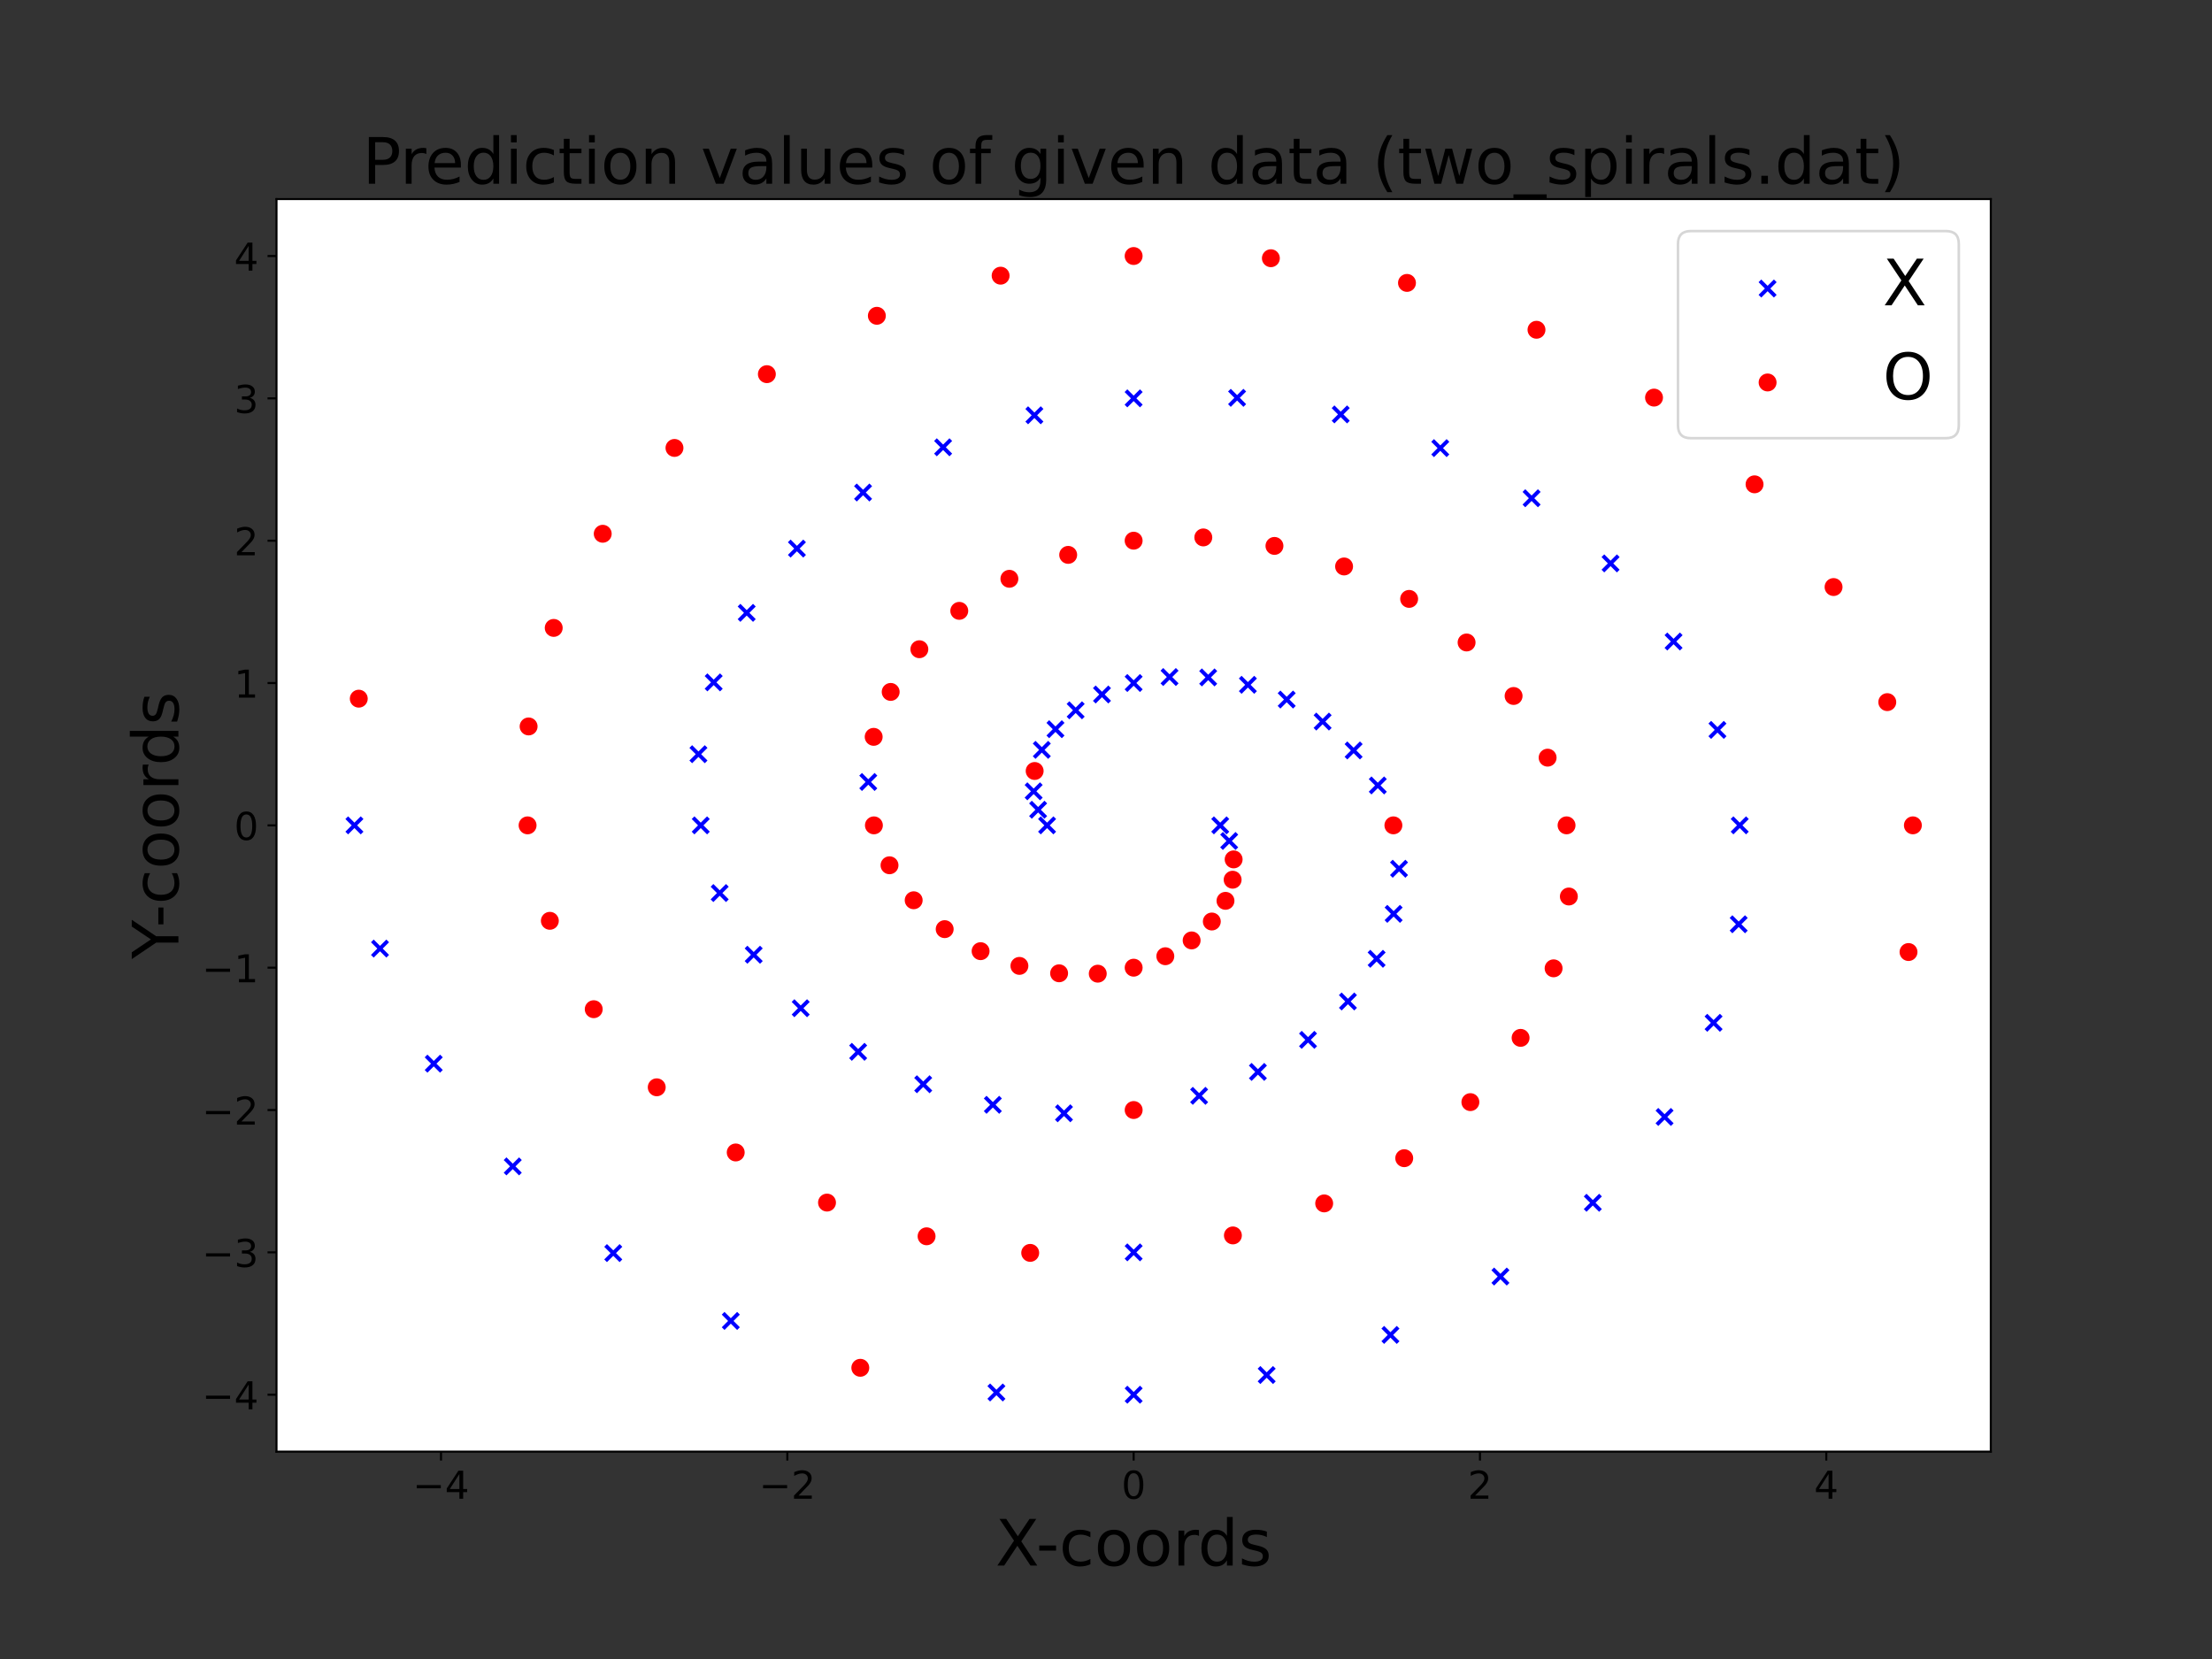 <?xml version="1.0" encoding="utf-8" standalone="no"?>
<!DOCTYPE svg PUBLIC "-//W3C//DTD SVG 1.1//EN"
  "http://www.w3.org/Graphics/SVG/1.1/DTD/svg11.dtd">
<!-- Created with matplotlib (https://matplotlib.org/) -->
<svg height="648pt" version="1.1" viewBox="0 0 864 648" width="864pt" xmlns="http://www.w3.org/2000/svg" xmlns:xlink="http://www.w3.org/1999/xlink">
 <rect x="0" y="0" width="864" height="648" fill="#333333" stroke="none"/>
 <defs>
  <style type="text/css">*{stroke-linecap:butt;stroke-linejoin:round;}</style>
 </defs>
 <g id="figure_1">
  <g id="patch_1">
   <path d="M 0 648 
L 864 648 
L 864 0 
L 0 0 
z
" style="fill:none;"/>
  </g>
  <g id="axes_1">
   <g id="patch_2">
    <path d="M 108 567 
L 777.6 567 
L 777.6 77.76 
L 108 77.76 
z
" style="fill:#ffffff;"/>
   </g>
   <g id="PathCollection_1">
    <defs>
     <path d="M -3 3 
L 3 -3 
M -3 -3 
L 3 3 
" id="mda39c3d1cd" style="stroke:#0000ff;stroke-width:1.5;"/>
    </defs>
    <g clip-path="url(#p592dc17469)">
     <use style="fill:#0000ff;stroke:#0000ff;stroke-width:1.5;" x="138.436" xlink:href="#mda39c3d1cd" y="322.384"/>
     <use style="fill:#0000ff;stroke:#0000ff;stroke-width:1.5;" x="148.432" xlink:href="#mda39c3d1cd" y="370.513"/>
     <use style="fill:#0000ff;stroke:#0000ff;stroke-width:1.5;" x="169.417" xlink:href="#mda39c3d1cd" y="415.463"/>
     <use style="fill:#0000ff;stroke:#0000ff;stroke-width:1.5;" x="200.278" xlink:href="#mda39c3d1cd" y="455.584"/>
     <use style="fill:#0000ff;stroke:#0000ff;stroke-width:1.5;" x="239.543" xlink:href="#mda39c3d1cd" y="489.458"/>
     <use style="fill:#0000ff;stroke:#0000ff;stroke-width:1.5;" x="285.451" xlink:href="#mda39c3d1cd" y="515.953"/>
     <use style="fill:#0000ff;stroke:#0000ff;stroke-width:1.5;" x="389.2" xlink:href="#mda39c3d1cd" y="543.897"/>
     <use style="fill:#0000ff;stroke:#0000ff;stroke-width:1.5;" x="442.805" xlink:href="#mda39c3d1cd" y="544.762"/>
     <use style="fill:#0000ff;stroke:#0000ff;stroke-width:1.5;" x="494.761" xlink:href="#mda39c3d1cd" y="537.08"/>
     <use style="fill:#0000ff;stroke:#0000ff;stroke-width:1.5;" x="543.103" xlink:href="#mda39c3d1cd" y="521.412"/>
     <use style="fill:#0000ff;stroke:#0000ff;stroke-width:1.5;" x="586.065" xlink:href="#mda39c3d1cd" y="498.614"/>
     <use style="fill:#0000ff;stroke:#0000ff;stroke-width:1.5;" x="622.151" xlink:href="#mda39c3d1cd" y="469.797"/>
     <use style="fill:#0000ff;stroke:#0000ff;stroke-width:1.5;" x="650.179" xlink:href="#mda39c3d1cd" y="436.273"/>
     <use style="fill:#0000ff;stroke:#0000ff;stroke-width:1.5;" x="669.32" xlink:href="#mda39c3d1cd" y="399.5"/>
     <use style="fill:#0000ff;stroke:#0000ff;stroke-width:1.5;" x="679.126" xlink:href="#mda39c3d1cd" y="361.015"/>
     <use style="fill:#0000ff;stroke:#0000ff;stroke-width:1.5;" x="679.527" xlink:href="#mda39c3d1cd" y="322.376"/>
     <use style="fill:#0000ff;stroke:#0000ff;stroke-width:1.5;" x="670.831" xlink:href="#mda39c3d1cd" y="285.092"/>
     <use style="fill:#0000ff;stroke:#0000ff;stroke-width:1.5;" x="653.694" xlink:href="#mda39c3d1cd" y="250.571"/>
     <use style="fill:#0000ff;stroke:#0000ff;stroke-width:1.5;" x="629.084" xlink:href="#mda39c3d1cd" y="220.063"/>
     <use style="fill:#0000ff;stroke:#0000ff;stroke-width:1.5;" x="598.231" xlink:href="#mda39c3d1cd" y="194.613"/>
     <use style="fill:#0000ff;stroke:#0000ff;stroke-width:1.5;" x="562.572" xlink:href="#mda39c3d1cd" y="175.033"/>
     <use style="fill:#0000ff;stroke:#0000ff;stroke-width:1.5;" x="523.68" xlink:href="#mda39c3d1cd" y="161.868"/>
     <use style="fill:#0000ff;stroke:#0000ff;stroke-width:1.5;" x="483.205" xlink:href="#mda39c3d1cd" y="155.39"/>
     <use style="fill:#0000ff;stroke:#0000ff;stroke-width:1.5;" x="442.805" xlink:href="#mda39c3d1cd" y="489.166"/>
     <use style="fill:#0000ff;stroke:#0000ff;stroke-width:1.5;" x="442.795" xlink:href="#mda39c3d1cd" y="155.594"/>
     <use style="fill:#0000ff;stroke:#0000ff;stroke-width:1.5;" x="404.034" xlink:href="#mda39c3d1cd" y="162.207"/>
     <use style="fill:#0000ff;stroke:#0000ff;stroke-width:1.5;" x="368.38" xlink:href="#mda39c3d1cd" y="174.712"/>
     <use style="fill:#0000ff;stroke:#0000ff;stroke-width:1.5;" x="337.111" xlink:href="#mda39c3d1cd" y="192.372"/>
     <use style="fill:#0000ff;stroke:#0000ff;stroke-width:1.5;" x="311.274" xlink:href="#mda39c3d1cd" y="214.275"/>
     <use style="fill:#0000ff;stroke:#0000ff;stroke-width:1.5;" x="291.658" xlink:href="#mda39c3d1cd" y="239.374"/>
     <use style="fill:#0000ff;stroke:#0000ff;stroke-width:1.5;" x="278.768" xlink:href="#mda39c3d1cd" y="266.536"/>
     <use style="fill:#0000ff;stroke:#0000ff;stroke-width:1.5;" x="272.811" xlink:href="#mda39c3d1cd" y="294.591"/>
     <use style="fill:#0000ff;stroke:#0000ff;stroke-width:1.5;" x="273.709" xlink:href="#mda39c3d1cd" y="322.384"/>
     <use style="fill:#0000ff;stroke:#0000ff;stroke-width:1.5;" x="281.105" xlink:href="#mda39c3d1cd" y="348.821"/>
     <use style="fill:#0000ff;stroke:#0000ff;stroke-width:1.5;" x="294.393" xlink:href="#mda39c3d1cd" y="372.913"/>
     <use style="fill:#0000ff;stroke:#0000ff;stroke-width:1.5;" x="312.754" xlink:href="#mda39c3d1cd" y="393.81"/>
     <use style="fill:#0000ff;stroke:#0000ff;stroke-width:1.5;" x="335.195" xlink:href="#mda39c3d1cd" y="410.835"/>
     <use style="fill:#0000ff;stroke:#0000ff;stroke-width:1.5;" x="360.605" xlink:href="#mda39c3d1cd" y="423.501"/>
     <use style="fill:#0000ff;stroke:#0000ff;stroke-width:1.5;" x="387.802" xlink:href="#mda39c3d1cd" y="431.529"/>
     <use style="fill:#0000ff;stroke:#0000ff;stroke-width:1.5;" x="415.589" xlink:href="#mda39c3d1cd" y="434.843"/>
     <use style="fill:#0000ff;stroke:#0000ff;stroke-width:1.5;" x="468.37" xlink:href="#mda39c3d1cd" y="428.026"/>
     <use style="fill:#0000ff;stroke:#0000ff;stroke-width:1.5;" x="491.335" xlink:href="#mda39c3d1cd" y="418.685"/>
     <use style="fill:#0000ff;stroke:#0000ff;stroke-width:1.5;" x="510.911" xlink:href="#mda39c3d1cd" y="406.162"/>
     <use style="fill:#0000ff;stroke:#0000ff;stroke-width:1.5;" x="526.499" xlink:href="#mda39c3d1cd" y="391.173"/>
     <use style="fill:#0000ff;stroke:#0000ff;stroke-width:1.5;" x="537.703" xlink:href="#mda39c3d1cd" y="374.5"/>
     <use style="fill:#0000ff;stroke:#0000ff;stroke-width:1.5;" x="544.345" xlink:href="#mda39c3d1cd" y="356.95"/>
     <use style="fill:#0000ff;stroke:#0000ff;stroke-width:1.5;" x="339.148" xlink:href="#mda39c3d1cd" y="305.436"/>
     <use style="fill:#0000ff;stroke:#0000ff;stroke-width:1.5;" x="546.452" xlink:href="#mda39c3d1cd" y="339.324"/>
     <use style="fill:#0000ff;stroke:#0000ff;stroke-width:1.5;" x="538.158" xlink:href="#mda39c3d1cd" y="306.786"/>
     <use style="fill:#0000ff;stroke:#0000ff;stroke-width:1.5;" x="528.719" xlink:href="#mda39c3d1cd" y="293.123"/>
     <use style="fill:#0000ff;stroke:#0000ff;stroke-width:1.5;" x="516.61" xlink:href="#mda39c3d1cd" y="281.838"/>
     <use style="fill:#0000ff;stroke:#0000ff;stroke-width:1.5;" x="502.58" xlink:href="#mda39c3d1cd" y="273.238"/>
     <use style="fill:#0000ff;stroke:#0000ff;stroke-width:1.5;" x="487.42" xlink:href="#mda39c3d1cd" y="267.485"/>
     <use style="fill:#0000ff;stroke:#0000ff;stroke-width:1.5;" x="471.916" xlink:href="#mda39c3d1cd" y="264.595"/>
     <use style="fill:#0000ff;stroke:#0000ff;stroke-width:1.5;" x="456.817" xlink:href="#mda39c3d1cd" y="264.445"/>
     <use style="fill:#0000ff;stroke:#0000ff;stroke-width:1.5;" x="442.797" xlink:href="#mda39c3d1cd" y="266.785"/>
     <use style="fill:#0000ff;stroke:#0000ff;stroke-width:1.5;" x="430.427" xlink:href="#mda39c3d1cd" y="271.261"/>
     <use style="fill:#0000ff;stroke:#0000ff;stroke-width:1.5;" x="420.15" xlink:href="#mda39c3d1cd" y="277.438"/>
     <use style="fill:#0000ff;stroke:#0000ff;stroke-width:1.5;" x="412.267" xlink:href="#mda39c3d1cd" y="284.822"/>
     <use style="fill:#0000ff;stroke:#0000ff;stroke-width:1.5;" x="406.929" xlink:href="#mda39c3d1cd" y="292.897"/>
     <use style="fill:#0000ff;stroke:#0000ff;stroke-width:1.5;" x="403.744" xlink:href="#mda39c3d1cd" y="309.084"/>
     <use style="fill:#0000ff;stroke:#0000ff;stroke-width:1.5;" x="480.115" xlink:href="#mda39c3d1cd" y="328.479"/>
     <use style="fill:#0000ff;stroke:#0000ff;stroke-width:1.5;" x="405.485" xlink:href="#mda39c3d1cd" y="316.281"/>
     <use style="fill:#0000ff;stroke:#0000ff;stroke-width:1.5;" x="476.618" xlink:href="#mda39c3d1cd" y="322.379"/>
     <use style="fill:#0000ff;stroke:#0000ff;stroke-width:1.5;" x="408.982" xlink:href="#mda39c3d1cd" y="322.381"/>
    </g>
   </g>
   <g id="PathCollection_2">
    <defs>
     <path d="M 0 3 
C 0.796 3 1.559 2.684 2.121 2.121 
C 2.684 1.559 3 0.796 3 0 
C 3 -0.796 2.684 -1.559 2.121 -2.121 
C 1.559 -2.684 0.796 -3 0 -3 
C -0.796 -3 -1.559 -2.684 -2.121 -2.121 
C -2.684 -1.559 -3 -0.796 -3 0 
C -3 0.796 -2.684 1.559 -2.121 2.121 
C -1.559 2.684 -0.796 3 0 3 
z
" id="md933452371" style="stroke:#ff0000;"/>
    </defs>
    <g clip-path="url(#p592dc17469)">
     <use style="fill:#ff0000;stroke:#ff0000;" x="745.463" xlink:href="#md933452371" y="371.862"/>
     <use style="fill:#ff0000;stroke:#ff0000;" x="140.137" xlink:href="#md933452371" y="272.898"/>
     <use style="fill:#ff0000;stroke:#ff0000;" x="747.164" xlink:href="#md933452371" y="322.376"/>
     <use style="fill:#ff0000;stroke:#ff0000;" x="737.168" xlink:href="#md933452371" y="274.247"/>
     <use style="fill:#ff0000;stroke:#ff0000;" x="716.183" xlink:href="#md933452371" y="229.297"/>
     <use style="fill:#ff0000;stroke:#ff0000;" x="685.322" xlink:href="#md933452371" y="189.176"/>
     <use style="fill:#ff0000;stroke:#ff0000;" x="646.057" xlink:href="#md933452371" y="155.302"/>
     <use style="fill:#ff0000;stroke:#ff0000;" x="600.149" xlink:href="#md933452371" y="128.807"/>
     <use style="fill:#ff0000;stroke:#ff0000;" x="549.564" xlink:href="#md933452371" y="110.504"/>
     <use style="fill:#ff0000;stroke:#ff0000;" x="336.036" xlink:href="#md933452371" y="534.256"/>
     <use style="fill:#ff0000;stroke:#ff0000;" x="496.4" xlink:href="#md933452371" y="100.863"/>
     <use style="fill:#ff0000;stroke:#ff0000;" x="442.795" xlink:href="#md933452371" y="99.998"/>
     <use style="fill:#ff0000;stroke:#ff0000;" x="390.839" xlink:href="#md933452371" y="107.68"/>
     <use style="fill:#ff0000;stroke:#ff0000;" x="342.497" xlink:href="#md933452371" y="123.348"/>
     <use style="fill:#ff0000;stroke:#ff0000;" x="299.535" xlink:href="#md933452371" y="146.146"/>
     <use style="fill:#ff0000;stroke:#ff0000;" x="263.449" xlink:href="#md933452371" y="174.963"/>
     <use style="fill:#ff0000;stroke:#ff0000;" x="235.421" xlink:href="#md933452371" y="208.487"/>
     <use style="fill:#ff0000;stroke:#ff0000;" x="216.28" xlink:href="#md933452371" y="245.26"/>
     <use style="fill:#ff0000;stroke:#ff0000;" x="206.474" xlink:href="#md933452371" y="283.745"/>
     <use style="fill:#ff0000;stroke:#ff0000;" x="206.073" xlink:href="#md933452371" y="322.384"/>
     <use style="fill:#ff0000;stroke:#ff0000;" x="214.769" xlink:href="#md933452371" y="359.668"/>
     <use style="fill:#ff0000;stroke:#ff0000;" x="231.906" xlink:href="#md933452371" y="394.189"/>
     <use style="fill:#ff0000;stroke:#ff0000;" x="256.516" xlink:href="#md933452371" y="424.697"/>
     <use style="fill:#ff0000;stroke:#ff0000;" x="287.369" xlink:href="#md933452371" y="450.147"/>
     <use style="fill:#ff0000;stroke:#ff0000;" x="323.028" xlink:href="#md933452371" y="469.727"/>
     <use style="fill:#ff0000;stroke:#ff0000;" x="361.92" xlink:href="#md933452371" y="482.892"/>
     <use style="fill:#ff0000;stroke:#ff0000;" x="402.395" xlink:href="#md933452371" y="489.37"/>
     <use style="fill:#ff0000;stroke:#ff0000;" x="481.566" xlink:href="#md933452371" y="482.553"/>
     <use style="fill:#ff0000;stroke:#ff0000;" x="517.22" xlink:href="#md933452371" y="470.048"/>
     <use style="fill:#ff0000;stroke:#ff0000;" x="548.489" xlink:href="#md933452371" y="452.388"/>
     <use style="fill:#ff0000;stroke:#ff0000;" x="574.326" xlink:href="#md933452371" y="430.485"/>
     <use style="fill:#ff0000;stroke:#ff0000;" x="593.942" xlink:href="#md933452371" y="405.386"/>
     <use style="fill:#ff0000;stroke:#ff0000;" x="606.832" xlink:href="#md933452371" y="378.224"/>
     <use style="fill:#ff0000;stroke:#ff0000;" x="612.789" xlink:href="#md933452371" y="350.169"/>
     <use style="fill:#ff0000;stroke:#ff0000;" x="611.891" xlink:href="#md933452371" y="322.376"/>
     <use style="fill:#ff0000;stroke:#ff0000;" x="604.495" xlink:href="#md933452371" y="295.939"/>
     <use style="fill:#ff0000;stroke:#ff0000;" x="591.207" xlink:href="#md933452371" y="271.847"/>
     <use style="fill:#ff0000;stroke:#ff0000;" x="572.846" xlink:href="#md933452371" y="250.95"/>
     <use style="fill:#ff0000;stroke:#ff0000;" x="550.405" xlink:href="#md933452371" y="233.925"/>
     <use style="fill:#ff0000;stroke:#ff0000;" x="524.995" xlink:href="#md933452371" y="221.259"/>
     <use style="fill:#ff0000;stroke:#ff0000;" x="497.798" xlink:href="#md933452371" y="213.231"/>
     <use style="fill:#ff0000;stroke:#ff0000;" x="470.011" xlink:href="#md933452371" y="209.917"/>
     <use style="fill:#ff0000;stroke:#ff0000;" x="442.795" xlink:href="#md933452371" y="211.189"/>
     <use style="fill:#ff0000;stroke:#ff0000;" x="442.805" xlink:href="#md933452371" y="433.571"/>
     <use style="fill:#ff0000;stroke:#ff0000;" x="417.23" xlink:href="#md933452371" y="216.734"/>
     <use style="fill:#ff0000;stroke:#ff0000;" x="394.265" xlink:href="#md933452371" y="226.075"/>
     <use style="fill:#ff0000;stroke:#ff0000;" x="374.689" xlink:href="#md933452371" y="238.598"/>
     <use style="fill:#ff0000;stroke:#ff0000;" x="359.101" xlink:href="#md933452371" y="253.587"/>
     <use style="fill:#ff0000;stroke:#ff0000;" x="347.897" xlink:href="#md933452371" y="270.26"/>
     <use style="fill:#ff0000;stroke:#ff0000;" x="341.255" xlink:href="#md933452371" y="287.81"/>
     <use style="fill:#ff0000;stroke:#ff0000;" x="341.345" xlink:href="#md933452371" y="322.383"/>
     <use style="fill:#ff0000;stroke:#ff0000;" x="544.255" xlink:href="#md933452371" y="322.377"/>
     <use style="fill:#ff0000;stroke:#ff0000;" x="347.442" xlink:href="#md933452371" y="337.974"/>
     <use style="fill:#ff0000;stroke:#ff0000;" x="356.881" xlink:href="#md933452371" y="351.637"/>
     <use style="fill:#ff0000;stroke:#ff0000;" x="368.99" xlink:href="#md933452371" y="362.922"/>
     <use style="fill:#ff0000;stroke:#ff0000;" x="383.02" xlink:href="#md933452371" y="371.522"/>
     <use style="fill:#ff0000;stroke:#ff0000;" x="398.18" xlink:href="#md933452371" y="377.275"/>
     <use style="fill:#ff0000;stroke:#ff0000;" x="413.684" xlink:href="#md933452371" y="380.165"/>
     <use style="fill:#ff0000;stroke:#ff0000;" x="428.783" xlink:href="#md933452371" y="380.315"/>
     <use style="fill:#ff0000;stroke:#ff0000;" x="442.803" xlink:href="#md933452371" y="377.975"/>
     <use style="fill:#ff0000;stroke:#ff0000;" x="455.173" xlink:href="#md933452371" y="373.499"/>
     <use style="fill:#ff0000;stroke:#ff0000;" x="465.45" xlink:href="#md933452371" y="367.322"/>
     <use style="fill:#ff0000;stroke:#ff0000;" x="473.333" xlink:href="#md933452371" y="359.938"/>
     <use style="fill:#ff0000;stroke:#ff0000;" x="478.671" xlink:href="#md933452371" y="351.863"/>
     <use style="fill:#ff0000;stroke:#ff0000;" x="481.464" xlink:href="#md933452371" y="343.614"/>
     <use style="fill:#ff0000;stroke:#ff0000;" x="404.136" xlink:href="#md933452371" y="301.146"/>
     <use style="fill:#ff0000;stroke:#ff0000;" x="481.856" xlink:href="#md933452371" y="335.676"/>
    </g>
   </g>
   <g id="matplotlib.axis_1">
    <g id="xtick_1">
     <g id="line2d_1">
      <defs>
       <path d="M 0 0 
L 0 3.5 
" id="me6978bc923" style="stroke:#000000;stroke-width:0.8;"/>
      </defs>
      <g>
       <use style="stroke:#000000;stroke-width:0.8;" x="172.255" xlink:href="#me6978bc923" y="567"/>
      </g>
     </g>
     <g id="text_1">
      <!-- −4 -->
      <g transform="translate(161.198 585.398)scale(0.15 -0.15)">
       <defs>
        <path d="M 10.594 35.5 
L 73.188 35.5 
L 73.188 27.203 
L 10.594 27.203 
z
" id="DejaVuSans-8722"/>
        <path d="M 37.797 64.312 
L 12.891 25.391 
L 37.797 25.391 
z
M 35.203 72.906 
L 47.609 72.906 
L 47.609 25.391 
L 58.016 25.391 
L 58.016 17.188 
L 47.609 17.188 
L 47.609 0 
L 37.797 0 
L 37.797 17.188 
L 4.891 17.188 
L 4.891 26.703 
z
" id="DejaVuSans-52"/>
       </defs>
       <use xlink:href="#DejaVuSans-8722"/>
       <use x="83.789" xlink:href="#DejaVuSans-52"/>
      </g>
     </g>
    </g>
    <g id="xtick_2">
     <g id="line2d_2">
      <g>
       <use style="stroke:#000000;stroke-width:0.8;" x="307.527" xlink:href="#me6978bc923" y="567"/>
      </g>
     </g>
     <g id="text_2">
      <!-- −2 -->
      <g transform="translate(296.471 585.398)scale(0.15 -0.15)">
       <defs>
        <path d="M 19.188 8.297 
L 53.609 8.297 
L 53.609 0 
L 7.328 0 
L 7.328 8.297 
Q 12.938 14.109 22.625 23.891 
Q 32.328 33.688 34.812 36.531 
Q 39.547 41.844 41.422 45.531 
Q 43.312 49.219 43.312 52.781 
Q 43.312 58.594 39.234 62.25 
Q 35.156 65.922 28.609 65.922 
Q 23.969 65.922 18.812 64.312 
Q 13.672 62.703 7.812 59.422 
L 7.812 69.391 
Q 13.766 71.781 18.938 73 
Q 24.125 74.219 28.422 74.219 
Q 39.75 74.219 46.484 68.547 
Q 53.219 62.891 53.219 53.422 
Q 53.219 48.922 51.531 44.891 
Q 49.859 40.875 45.406 35.406 
Q 44.188 33.984 37.641 27.219 
Q 31.109 20.453 19.188 8.297 
z
" id="DejaVuSans-50"/>
       </defs>
       <use xlink:href="#DejaVuSans-8722"/>
       <use x="83.789" xlink:href="#DejaVuSans-50"/>
      </g>
     </g>
    </g>
    <g id="xtick_3">
     <g id="line2d_3">
      <g>
       <use style="stroke:#000000;stroke-width:0.8;" x="442.8" xlink:href="#me6978bc923" y="567"/>
      </g>
     </g>
     <g id="text_3">
      <!-- 0 -->
      <g transform="translate(438.028 585.398)scale(0.15 -0.15)">
       <defs>
        <path d="M 31.781 66.406 
Q 24.172 66.406 20.328 58.906 
Q 16.5 51.422 16.5 36.375 
Q 16.5 21.391 20.328 13.891 
Q 24.172 6.391 31.781 6.391 
Q 39.453 6.391 43.281 13.891 
Q 47.125 21.391 47.125 36.375 
Q 47.125 51.422 43.281 58.906 
Q 39.453 66.406 31.781 66.406 
z
M 31.781 74.219 
Q 44.047 74.219 50.516 64.516 
Q 56.984 54.828 56.984 36.375 
Q 56.984 17.969 50.516 8.266 
Q 44.047 -1.422 31.781 -1.422 
Q 19.531 -1.422 13.062 8.266 
Q 6.594 17.969 6.594 36.375 
Q 6.594 54.828 13.062 64.516 
Q 19.531 74.219 31.781 74.219 
z
" id="DejaVuSans-48"/>
       </defs>
       <use xlink:href="#DejaVuSans-48"/>
      </g>
     </g>
    </g>
    <g id="xtick_4">
     <g id="line2d_4">
      <g>
       <use style="stroke:#000000;stroke-width:0.8;" x="578.073" xlink:href="#me6978bc923" y="567"/>
      </g>
     </g>
     <g id="text_4">
      <!-- 2 -->
      <g transform="translate(573.301 585.398)scale(0.15 -0.15)">
       <use xlink:href="#DejaVuSans-50"/>
      </g>
     </g>
    </g>
    <g id="xtick_5">
     <g id="line2d_5">
      <g>
       <use style="stroke:#000000;stroke-width:0.8;" x="713.345" xlink:href="#me6978bc923" y="567"/>
      </g>
     </g>
     <g id="text_5">
      <!-- 4 -->
      <g transform="translate(708.574 585.398)scale(0.15 -0.15)">
       <use xlink:href="#DejaVuSans-52"/>
      </g>
     </g>
    </g>
    <g id="text_6">
     <!-- X-coords -->
     <g transform="translate(388.816 611.513)scale(0.25 -0.25)">
      <defs>
       <path d="M 6.297 72.906 
L 16.891 72.906 
L 35.016 45.797 
L 53.219 72.906 
L 63.812 72.906 
L 40.375 37.891 
L 65.375 0 
L 54.781 0 
L 34.281 31 
L 13.625 0 
L 2.984 0 
L 29 38.922 
z
" id="DejaVuSans-88"/>
       <path d="M 4.891 31.391 
L 31.203 31.391 
L 31.203 23.391 
L 4.891 23.391 
z
" id="DejaVuSans-45"/>
       <path d="M 48.781 52.594 
L 48.781 44.188 
Q 44.969 46.297 41.141 47.344 
Q 37.312 48.391 33.406 48.391 
Q 24.656 48.391 19.812 42.844 
Q 14.984 37.312 14.984 27.297 
Q 14.984 17.281 19.812 11.734 
Q 24.656 6.203 33.406 6.203 
Q 37.312 6.203 41.141 7.25 
Q 44.969 8.297 48.781 10.406 
L 48.781 2.094 
Q 45.016 0.344 40.984 -0.531 
Q 36.969 -1.422 32.422 -1.422 
Q 20.062 -1.422 12.781 6.344 
Q 5.516 14.109 5.516 27.297 
Q 5.516 40.672 12.859 48.328 
Q 20.219 56 33.016 56 
Q 37.156 56 41.109 55.141 
Q 45.062 54.297 48.781 52.594 
z
" id="DejaVuSans-99"/>
       <path d="M 30.609 48.391 
Q 23.391 48.391 19.188 42.75 
Q 14.984 37.109 14.984 27.297 
Q 14.984 17.484 19.156 11.844 
Q 23.344 6.203 30.609 6.203 
Q 37.797 6.203 41.984 11.859 
Q 46.188 17.531 46.188 27.297 
Q 46.188 37.016 41.984 42.703 
Q 37.797 48.391 30.609 48.391 
z
M 30.609 56 
Q 42.328 56 49.016 48.375 
Q 55.719 40.766 55.719 27.297 
Q 55.719 13.875 49.016 6.219 
Q 42.328 -1.422 30.609 -1.422 
Q 18.844 -1.422 12.172 6.219 
Q 5.516 13.875 5.516 27.297 
Q 5.516 40.766 12.172 48.375 
Q 18.844 56 30.609 56 
z
" id="DejaVuSans-111"/>
       <path d="M 41.109 46.297 
Q 39.594 47.172 37.812 47.578 
Q 36.031 48 33.891 48 
Q 26.266 48 22.188 43.047 
Q 18.109 38.094 18.109 28.812 
L 18.109 0 
L 9.078 0 
L 9.078 54.688 
L 18.109 54.688 
L 18.109 46.188 
Q 20.953 51.172 25.484 53.578 
Q 30.031 56 36.531 56 
Q 37.453 56 38.578 55.875 
Q 39.703 55.766 41.062 55.516 
z
" id="DejaVuSans-114"/>
       <path d="M 45.406 46.391 
L 45.406 75.984 
L 54.391 75.984 
L 54.391 0 
L 45.406 0 
L 45.406 8.203 
Q 42.578 3.328 38.25 0.953 
Q 33.938 -1.422 27.875 -1.422 
Q 17.969 -1.422 11.734 6.484 
Q 5.516 14.406 5.516 27.297 
Q 5.516 40.188 11.734 48.094 
Q 17.969 56 27.875 56 
Q 33.938 56 38.25 53.625 
Q 42.578 51.266 45.406 46.391 
z
M 14.797 27.297 
Q 14.797 17.391 18.875 11.75 
Q 22.953 6.109 30.078 6.109 
Q 37.203 6.109 41.297 11.75 
Q 45.406 17.391 45.406 27.297 
Q 45.406 37.203 41.297 42.844 
Q 37.203 48.484 30.078 48.484 
Q 22.953 48.484 18.875 42.844 
Q 14.797 37.203 14.797 27.297 
z
" id="DejaVuSans-100"/>
       <path d="M 44.281 53.078 
L 44.281 44.578 
Q 40.484 46.531 36.375 47.5 
Q 32.281 48.484 27.875 48.484 
Q 21.188 48.484 17.844 46.438 
Q 14.5 44.391 14.5 40.281 
Q 14.5 37.156 16.891 35.375 
Q 19.281 33.594 26.516 31.984 
L 29.594 31.297 
Q 39.156 29.25 43.188 25.516 
Q 47.219 21.781 47.219 15.094 
Q 47.219 7.469 41.188 3.016 
Q 35.156 -1.422 24.609 -1.422 
Q 20.219 -1.422 15.453 -0.562 
Q 10.688 0.297 5.422 2 
L 5.422 11.281 
Q 10.406 8.688 15.234 7.391 
Q 20.062 6.109 24.812 6.109 
Q 31.156 6.109 34.562 8.281 
Q 37.984 10.453 37.984 14.406 
Q 37.984 18.062 35.516 20.016 
Q 33.062 21.969 24.703 23.781 
L 21.578 24.516 
Q 13.234 26.266 9.516 29.906 
Q 5.812 33.547 5.812 39.891 
Q 5.812 47.609 11.281 51.797 
Q 16.75 56 26.812 56 
Q 31.781 56 36.172 55.266 
Q 40.578 54.547 44.281 53.078 
z
" id="DejaVuSans-115"/>
      </defs>
      <use xlink:href="#DejaVuSans-88"/>
      <use x="63.506" xlink:href="#DejaVuSans-45"/>
      <use x="99.59" xlink:href="#DejaVuSans-99"/>
      <use x="154.57" xlink:href="#DejaVuSans-111"/>
      <use x="215.752" xlink:href="#DejaVuSans-111"/>
      <use x="276.934" xlink:href="#DejaVuSans-114"/>
      <use x="316.297" xlink:href="#DejaVuSans-100"/>
      <use x="379.773" xlink:href="#DejaVuSans-115"/>
     </g>
    </g>
   </g>
   <g id="matplotlib.axis_2">
    <g id="ytick_1">
     <g id="line2d_6">
      <defs>
       <path d="M 0 0 
L -3.5 0 
" id="m2cd78112a6" style="stroke:#000000;stroke-width:0.8;"/>
      </defs>
      <g>
       <use style="stroke:#000000;stroke-width:0.8;" x="108" xlink:href="#m2cd78112a6" y="544.762"/>
      </g>
     </g>
     <g id="text_7">
      <!-- −4 -->
      <g transform="translate(78.887 550.461)scale(0.15 -0.15)">
       <use xlink:href="#DejaVuSans-8722"/>
       <use x="83.789" xlink:href="#DejaVuSans-52"/>
      </g>
     </g>
    </g>
    <g id="ytick_2">
     <g id="line2d_7">
      <g>
       <use style="stroke:#000000;stroke-width:0.8;" x="108" xlink:href="#m2cd78112a6" y="489.166"/>
      </g>
     </g>
     <g id="text_8">
      <!-- −3 -->
      <g transform="translate(78.887 494.865)scale(0.15 -0.15)">
       <defs>
        <path d="M 40.578 39.312 
Q 47.656 37.797 51.625 33 
Q 55.609 28.219 55.609 21.188 
Q 55.609 10.406 48.188 4.484 
Q 40.766 -1.422 27.094 -1.422 
Q 22.516 -1.422 17.656 -0.516 
Q 12.797 0.391 7.625 2.203 
L 7.625 11.719 
Q 11.719 9.328 16.594 8.109 
Q 21.484 6.891 26.812 6.891 
Q 36.078 6.891 40.938 10.547 
Q 45.797 14.203 45.797 21.188 
Q 45.797 27.641 41.281 31.266 
Q 36.766 34.906 28.719 34.906 
L 20.219 34.906 
L 20.219 43.016 
L 29.109 43.016 
Q 36.375 43.016 40.234 45.922 
Q 44.094 48.828 44.094 54.297 
Q 44.094 59.906 40.109 62.906 
Q 36.141 65.922 28.719 65.922 
Q 24.656 65.922 20.016 65.031 
Q 15.375 64.156 9.812 62.312 
L 9.812 71.094 
Q 15.438 72.656 20.344 73.438 
Q 25.25 74.219 29.594 74.219 
Q 40.828 74.219 47.359 69.109 
Q 53.906 64.016 53.906 55.328 
Q 53.906 49.266 50.438 45.094 
Q 46.969 40.922 40.578 39.312 
z
" id="DejaVuSans-51"/>
       </defs>
       <use xlink:href="#DejaVuSans-8722"/>
       <use x="83.789" xlink:href="#DejaVuSans-51"/>
      </g>
     </g>
    </g>
    <g id="ytick_3">
     <g id="line2d_8">
      <g>
       <use style="stroke:#000000;stroke-width:0.8;" x="108" xlink:href="#m2cd78112a6" y="433.571"/>
      </g>
     </g>
     <g id="text_9">
      <!-- −2 -->
      <g transform="translate(78.887 439.27)scale(0.15 -0.15)">
       <use xlink:href="#DejaVuSans-8722"/>
       <use x="83.789" xlink:href="#DejaVuSans-50"/>
      </g>
     </g>
    </g>
    <g id="ytick_4">
     <g id="line2d_9">
      <g>
       <use style="stroke:#000000;stroke-width:0.8;" x="108" xlink:href="#m2cd78112a6" y="377.975"/>
      </g>
     </g>
     <g id="text_10">
      <!-- −1 -->
      <g transform="translate(78.887 383.674)scale(0.15 -0.15)">
       <defs>
        <path d="M 12.406 8.297 
L 28.516 8.297 
L 28.516 63.922 
L 10.984 60.406 
L 10.984 69.391 
L 28.422 72.906 
L 38.281 72.906 
L 38.281 8.297 
L 54.391 8.297 
L 54.391 0 
L 12.406 0 
z
" id="DejaVuSans-49"/>
       </defs>
       <use xlink:href="#DejaVuSans-8722"/>
       <use x="83.789" xlink:href="#DejaVuSans-49"/>
      </g>
     </g>
    </g>
    <g id="ytick_5">
     <g id="line2d_10">
      <g>
       <use style="stroke:#000000;stroke-width:0.8;" x="108" xlink:href="#m2cd78112a6" y="322.38"/>
      </g>
     </g>
     <g id="text_11">
      <!-- 0 -->
      <g transform="translate(91.456 328.079)scale(0.15 -0.15)">
       <use xlink:href="#DejaVuSans-48"/>
      </g>
     </g>
    </g>
    <g id="ytick_6">
     <g id="line2d_11">
      <g>
       <use style="stroke:#000000;stroke-width:0.8;" x="108" xlink:href="#m2cd78112a6" y="266.785"/>
      </g>
     </g>
     <g id="text_12">
      <!-- 1 -->
      <g transform="translate(91.456 272.483)scale(0.15 -0.15)">
       <use xlink:href="#DejaVuSans-49"/>
      </g>
     </g>
    </g>
    <g id="ytick_7">
     <g id="line2d_12">
      <g>
       <use style="stroke:#000000;stroke-width:0.8;" x="108" xlink:href="#m2cd78112a6" y="211.189"/>
      </g>
     </g>
     <g id="text_13">
      <!-- 2 -->
      <g transform="translate(91.456 216.888)scale(0.15 -0.15)">
       <use xlink:href="#DejaVuSans-50"/>
      </g>
     </g>
    </g>
    <g id="ytick_8">
     <g id="line2d_13">
      <g>
       <use style="stroke:#000000;stroke-width:0.8;" x="108" xlink:href="#m2cd78112a6" y="155.594"/>
      </g>
     </g>
     <g id="text_14">
      <!-- 3 -->
      <g transform="translate(91.456 161.292)scale(0.15 -0.15)">
       <use xlink:href="#DejaVuSans-51"/>
      </g>
     </g>
    </g>
    <g id="ytick_9">
     <g id="line2d_14">
      <g>
       <use style="stroke:#000000;stroke-width:0.8;" x="108" xlink:href="#m2cd78112a6" y="99.998"/>
      </g>
     </g>
     <g id="text_15">
      <!-- 4 -->
      <g transform="translate(91.456 105.697)scale(0.15 -0.15)">
       <use xlink:href="#DejaVuSans-52"/>
      </g>
     </g>
    </g>
    <g id="text_16">
     <!-- Y-coords -->
     <g transform="translate(69.688 374.577)rotate(-90)scale(0.25 -0.25)">
      <defs>
       <path d="M -0.203 72.906 
L 10.406 72.906 
L 30.609 42.922 
L 50.688 72.906 
L 61.281 72.906 
L 35.5 34.719 
L 35.5 0 
L 25.594 0 
L 25.594 34.719 
z
" id="DejaVuSans-89"/>
      </defs>
      <use xlink:href="#DejaVuSans-89"/>
      <use x="49.209" xlink:href="#DejaVuSans-45"/>
      <use x="85.293" xlink:href="#DejaVuSans-99"/>
      <use x="140.273" xlink:href="#DejaVuSans-111"/>
      <use x="201.455" xlink:href="#DejaVuSans-111"/>
      <use x="262.637" xlink:href="#DejaVuSans-114"/>
      <use x="302" xlink:href="#DejaVuSans-100"/>
      <use x="365.477" xlink:href="#DejaVuSans-115"/>
     </g>
    </g>
   </g>
   <g id="patch_3">
    <path d="M 108 567 
L 108 77.76 
" style="fill:none;stroke:#000000;stroke-linecap:square;stroke-linejoin:miter;stroke-width:0.8;"/>
   </g>
   <g id="patch_4">
    <path d="M 777.6 567 
L 777.6 77.76 
" style="fill:none;stroke:#000000;stroke-linecap:square;stroke-linejoin:miter;stroke-width:0.8;"/>
   </g>
   <g id="patch_5">
    <path d="M 108 567 
L 777.6 567 
" style="fill:none;stroke:#000000;stroke-linecap:square;stroke-linejoin:miter;stroke-width:0.8;"/>
   </g>
   <g id="patch_6">
    <path d="M 108 77.76 
L 777.6 77.76 
" style="fill:none;stroke:#000000;stroke-linecap:square;stroke-linejoin:miter;stroke-width:0.8;"/>
   </g>
   <g id="text_17">
    <!-- Prediction values of given data (two_spirals.dat) -->
    <g transform="translate(141.616 71.76)scale(0.25 -0.25)">
     <defs>
      <path d="M 19.672 64.797 
L 19.672 37.406 
L 32.078 37.406 
Q 38.969 37.406 42.719 40.969 
Q 46.484 44.531 46.484 51.125 
Q 46.484 57.672 42.719 61.234 
Q 38.969 64.797 32.078 64.797 
z
M 9.812 72.906 
L 32.078 72.906 
Q 44.344 72.906 50.609 67.359 
Q 56.891 61.812 56.891 51.125 
Q 56.891 40.328 50.609 34.812 
Q 44.344 29.297 32.078 29.297 
L 19.672 29.297 
L 19.672 0 
L 9.812 0 
z
" id="DejaVuSans-80"/>
      <path d="M 56.203 29.594 
L 56.203 25.203 
L 14.891 25.203 
Q 15.484 15.922 20.484 11.062 
Q 25.484 6.203 34.422 6.203 
Q 39.594 6.203 44.453 7.469 
Q 49.312 8.734 54.109 11.281 
L 54.109 2.781 
Q 49.266 0.734 44.188 -0.344 
Q 39.109 -1.422 33.891 -1.422 
Q 20.797 -1.422 13.156 6.188 
Q 5.516 13.812 5.516 26.812 
Q 5.516 40.234 12.766 48.109 
Q 20.016 56 32.328 56 
Q 43.359 56 49.781 48.891 
Q 56.203 41.797 56.203 29.594 
z
M 47.219 32.234 
Q 47.125 39.594 43.094 43.984 
Q 39.062 48.391 32.422 48.391 
Q 24.906 48.391 20.391 44.141 
Q 15.875 39.891 15.188 32.172 
z
" id="DejaVuSans-101"/>
      <path d="M 9.422 54.688 
L 18.406 54.688 
L 18.406 0 
L 9.422 0 
z
M 9.422 75.984 
L 18.406 75.984 
L 18.406 64.594 
L 9.422 64.594 
z
" id="DejaVuSans-105"/>
      <path d="M 18.312 70.219 
L 18.312 54.688 
L 36.812 54.688 
L 36.812 47.703 
L 18.312 47.703 
L 18.312 18.016 
Q 18.312 11.328 20.141 9.422 
Q 21.969 7.516 27.594 7.516 
L 36.812 7.516 
L 36.812 0 
L 27.594 0 
Q 17.188 0 13.234 3.875 
Q 9.281 7.766 9.281 18.016 
L 9.281 47.703 
L 2.688 47.703 
L 2.688 54.688 
L 9.281 54.688 
L 9.281 70.219 
z
" id="DejaVuSans-116"/>
      <path d="M 54.891 33.016 
L 54.891 0 
L 45.906 0 
L 45.906 32.719 
Q 45.906 40.484 42.875 44.328 
Q 39.844 48.188 33.797 48.188 
Q 26.516 48.188 22.312 43.547 
Q 18.109 38.922 18.109 30.906 
L 18.109 0 
L 9.078 0 
L 9.078 54.688 
L 18.109 54.688 
L 18.109 46.188 
Q 21.344 51.125 25.703 53.562 
Q 30.078 56 35.797 56 
Q 45.219 56 50.047 50.172 
Q 54.891 44.344 54.891 33.016 
z
" id="DejaVuSans-110"/>
      <path id="DejaVuSans-32"/>
      <path d="M 2.984 54.688 
L 12.5 54.688 
L 29.594 8.797 
L 46.688 54.688 
L 56.203 54.688 
L 35.688 0 
L 23.484 0 
z
" id="DejaVuSans-118"/>
      <path d="M 34.281 27.484 
Q 23.391 27.484 19.188 25 
Q 14.984 22.516 14.984 16.5 
Q 14.984 11.719 18.141 8.906 
Q 21.297 6.109 26.703 6.109 
Q 34.188 6.109 38.703 11.406 
Q 43.219 16.703 43.219 25.484 
L 43.219 27.484 
z
M 52.203 31.203 
L 52.203 0 
L 43.219 0 
L 43.219 8.297 
Q 40.141 3.328 35.547 0.953 
Q 30.953 -1.422 24.312 -1.422 
Q 15.922 -1.422 10.953 3.297 
Q 6 8.016 6 15.922 
Q 6 25.141 12.172 29.828 
Q 18.359 34.516 30.609 34.516 
L 43.219 34.516 
L 43.219 35.406 
Q 43.219 41.609 39.141 45 
Q 35.062 48.391 27.688 48.391 
Q 23 48.391 18.547 47.266 
Q 14.109 46.141 10.016 43.891 
L 10.016 52.203 
Q 14.938 54.109 19.578 55.047 
Q 24.219 56 28.609 56 
Q 40.484 56 46.344 49.844 
Q 52.203 43.703 52.203 31.203 
z
" id="DejaVuSans-97"/>
      <path d="M 9.422 75.984 
L 18.406 75.984 
L 18.406 0 
L 9.422 0 
z
" id="DejaVuSans-108"/>
      <path d="M 8.5 21.578 
L 8.5 54.688 
L 17.484 54.688 
L 17.484 21.922 
Q 17.484 14.156 20.5 10.266 
Q 23.531 6.391 29.594 6.391 
Q 36.859 6.391 41.078 11.031 
Q 45.312 15.672 45.312 23.688 
L 45.312 54.688 
L 54.297 54.688 
L 54.297 0 
L 45.312 0 
L 45.312 8.406 
Q 42.047 3.422 37.719 1 
Q 33.406 -1.422 27.688 -1.422 
Q 18.266 -1.422 13.375 4.438 
Q 8.5 10.297 8.5 21.578 
z
M 31.109 56 
z
" id="DejaVuSans-117"/>
      <path d="M 37.109 75.984 
L 37.109 68.5 
L 28.516 68.5 
Q 23.688 68.5 21.797 66.547 
Q 19.922 64.594 19.922 59.516 
L 19.922 54.688 
L 34.719 54.688 
L 34.719 47.703 
L 19.922 47.703 
L 19.922 0 
L 10.891 0 
L 10.891 47.703 
L 2.297 47.703 
L 2.297 54.688 
L 10.891 54.688 
L 10.891 58.5 
Q 10.891 67.625 15.141 71.797 
Q 19.391 75.984 28.609 75.984 
z
" id="DejaVuSans-102"/>
      <path d="M 45.406 27.984 
Q 45.406 37.75 41.375 43.109 
Q 37.359 48.484 30.078 48.484 
Q 22.859 48.484 18.828 43.109 
Q 14.797 37.75 14.797 27.984 
Q 14.797 18.266 18.828 12.891 
Q 22.859 7.516 30.078 7.516 
Q 37.359 7.516 41.375 12.891 
Q 45.406 18.266 45.406 27.984 
z
M 54.391 6.781 
Q 54.391 -7.172 48.188 -13.984 
Q 42 -20.797 29.203 -20.797 
Q 24.469 -20.797 20.266 -20.094 
Q 16.062 -19.391 12.109 -17.922 
L 12.109 -9.188 
Q 16.062 -11.328 19.922 -12.344 
Q 23.781 -13.375 27.781 -13.375 
Q 36.625 -13.375 41.016 -8.766 
Q 45.406 -4.156 45.406 5.172 
L 45.406 9.625 
Q 42.625 4.781 38.281 2.391 
Q 33.938 0 27.875 0 
Q 17.828 0 11.672 7.656 
Q 5.516 15.328 5.516 27.984 
Q 5.516 40.672 11.672 48.328 
Q 17.828 56 27.875 56 
Q 33.938 56 38.281 53.609 
Q 42.625 51.219 45.406 46.391 
L 45.406 54.688 
L 54.391 54.688 
z
" id="DejaVuSans-103"/>
      <path d="M 31 75.875 
Q 24.469 64.656 21.281 53.656 
Q 18.109 42.672 18.109 31.391 
Q 18.109 20.125 21.312 9.062 
Q 24.516 -2 31 -13.188 
L 23.188 -13.188 
Q 15.875 -1.703 12.234 9.375 
Q 8.594 20.453 8.594 31.391 
Q 8.594 42.281 12.203 53.312 
Q 15.828 64.359 23.188 75.875 
z
" id="DejaVuSans-40"/>
      <path d="M 4.203 54.688 
L 13.188 54.688 
L 24.422 12.016 
L 35.594 54.688 
L 46.188 54.688 
L 57.422 12.016 
L 68.609 54.688 
L 77.594 54.688 
L 63.281 0 
L 52.688 0 
L 40.922 44.828 
L 29.109 0 
L 18.5 0 
z
" id="DejaVuSans-119"/>
      <path d="M 50.984 -16.609 
L 50.984 -23.578 
L -0.984 -23.578 
L -0.984 -16.609 
z
" id="DejaVuSans-95"/>
      <path d="M 18.109 8.203 
L 18.109 -20.797 
L 9.078 -20.797 
L 9.078 54.688 
L 18.109 54.688 
L 18.109 46.391 
Q 20.953 51.266 25.266 53.625 
Q 29.594 56 35.594 56 
Q 45.562 56 51.781 48.094 
Q 58.016 40.188 58.016 27.297 
Q 58.016 14.406 51.781 6.484 
Q 45.562 -1.422 35.594 -1.422 
Q 29.594 -1.422 25.266 0.953 
Q 20.953 3.328 18.109 8.203 
z
M 48.688 27.297 
Q 48.688 37.203 44.609 42.844 
Q 40.531 48.484 33.406 48.484 
Q 26.266 48.484 22.188 42.844 
Q 18.109 37.203 18.109 27.297 
Q 18.109 17.391 22.188 11.75 
Q 26.266 6.109 33.406 6.109 
Q 40.531 6.109 44.609 11.75 
Q 48.688 17.391 48.688 27.297 
z
" id="DejaVuSans-112"/>
      <path d="M 10.688 12.406 
L 21 12.406 
L 21 0 
L 10.688 0 
z
" id="DejaVuSans-46"/>
      <path d="M 8.016 75.875 
L 15.828 75.875 
Q 23.141 64.359 26.781 53.312 
Q 30.422 42.281 30.422 31.391 
Q 30.422 20.453 26.781 9.375 
Q 23.141 -1.703 15.828 -13.188 
L 8.016 -13.188 
Q 14.5 -2 17.703 9.062 
Q 20.906 20.125 20.906 31.391 
Q 20.906 42.672 17.703 53.656 
Q 14.5 64.656 8.016 75.875 
z
" id="DejaVuSans-41"/>
     </defs>
     <use xlink:href="#DejaVuSans-80"/>
     <use x="58.553" xlink:href="#DejaVuSans-114"/>
     <use x="97.416" xlink:href="#DejaVuSans-101"/>
     <use x="158.939" xlink:href="#DejaVuSans-100"/>
     <use x="222.416" xlink:href="#DejaVuSans-105"/>
     <use x="250.199" xlink:href="#DejaVuSans-99"/>
     <use x="305.18" xlink:href="#DejaVuSans-116"/>
     <use x="344.389" xlink:href="#DejaVuSans-105"/>
     <use x="372.172" xlink:href="#DejaVuSans-111"/>
     <use x="433.354" xlink:href="#DejaVuSans-110"/>
     <use x="496.732" xlink:href="#DejaVuSans-32"/>
     <use x="528.52" xlink:href="#DejaVuSans-118"/>
     <use x="587.699" xlink:href="#DejaVuSans-97"/>
     <use x="648.979" xlink:href="#DejaVuSans-108"/>
     <use x="676.762" xlink:href="#DejaVuSans-117"/>
     <use x="740.141" xlink:href="#DejaVuSans-101"/>
     <use x="801.664" xlink:href="#DejaVuSans-115"/>
     <use x="853.764" xlink:href="#DejaVuSans-32"/>
     <use x="885.551" xlink:href="#DejaVuSans-111"/>
     <use x="946.732" xlink:href="#DejaVuSans-102"/>
     <use x="981.938" xlink:href="#DejaVuSans-32"/>
     <use x="1013.725" xlink:href="#DejaVuSans-103"/>
     <use x="1077.201" xlink:href="#DejaVuSans-105"/>
     <use x="1104.984" xlink:href="#DejaVuSans-118"/>
     <use x="1164.164" xlink:href="#DejaVuSans-101"/>
     <use x="1225.688" xlink:href="#DejaVuSans-110"/>
     <use x="1289.066" xlink:href="#DejaVuSans-32"/>
     <use x="1320.854" xlink:href="#DejaVuSans-100"/>
     <use x="1384.33" xlink:href="#DejaVuSans-97"/>
     <use x="1445.609" xlink:href="#DejaVuSans-116"/>
     <use x="1484.818" xlink:href="#DejaVuSans-97"/>
     <use x="1546.098" xlink:href="#DejaVuSans-32"/>
     <use x="1577.885" xlink:href="#DejaVuSans-40"/>
     <use x="1616.898" xlink:href="#DejaVuSans-116"/>
     <use x="1656.107" xlink:href="#DejaVuSans-119"/>
     <use x="1737.895" xlink:href="#DejaVuSans-111"/>
     <use x="1799.076" xlink:href="#DejaVuSans-95"/>
     <use x="1849.076" xlink:href="#DejaVuSans-115"/>
     <use x="1901.176" xlink:href="#DejaVuSans-112"/>
     <use x="1964.652" xlink:href="#DejaVuSans-105"/>
     <use x="1992.436" xlink:href="#DejaVuSans-114"/>
     <use x="2033.549" xlink:href="#DejaVuSans-97"/>
     <use x="2094.828" xlink:href="#DejaVuSans-108"/>
     <use x="2122.611" xlink:href="#DejaVuSans-115"/>
     <use x="2174.711" xlink:href="#DejaVuSans-46"/>
     <use x="2206.498" xlink:href="#DejaVuSans-100"/>
     <use x="2269.975" xlink:href="#DejaVuSans-97"/>
     <use x="2331.254" xlink:href="#DejaVuSans-116"/>
     <use x="2370.463" xlink:href="#DejaVuSans-41"/>
    </g>
   </g>
   <g id="legend_1">
    <g id="patch_7">
     <path d="M 660.42 171.151 
L 760.1 171.151 
Q 765.1 171.151 765.1 166.151 
L 765.1 95.26 
Q 765.1 90.26 760.1 90.26 
L 660.42 90.26 
Q 655.42 90.26 655.42 95.26 
L 655.42 166.151 
Q 655.42 171.151 660.42 171.151 
z
" style="fill:#ffffff;opacity:0.8;stroke:#cccccc;stroke-linejoin:miter;"/>
    </g>
    <g id="PathCollection_3">
     <g>
      <use style="fill:#0000ff;stroke:#0000ff;stroke-width:1.5;" x="690.42" xlink:href="#mda39c3d1cd" y="112.694"/>
     </g>
    </g>
    <g id="text_18">
     <!-- X -->
     <g transform="translate(735.42 119.256)scale(0.25 -0.25)">
      <use xlink:href="#DejaVuSans-88"/>
     </g>
    </g>
    <g id="PathCollection_4">
     <g>
      <use style="fill:#ff0000;stroke:#ff0000;" x="690.42" xlink:href="#md933452371" y="149.389"/>
     </g>
    </g>
    <g id="text_19">
     <!-- O -->
     <g transform="translate(735.42 155.951)scale(0.25 -0.25)">
      <defs>
       <path d="M 39.406 66.219 
Q 28.656 66.219 22.328 58.203 
Q 16.016 50.203 16.016 36.375 
Q 16.016 22.609 22.328 14.594 
Q 28.656 6.594 39.406 6.594 
Q 50.141 6.594 56.422 14.594 
Q 62.703 22.609 62.703 36.375 
Q 62.703 50.203 56.422 58.203 
Q 50.141 66.219 39.406 66.219 
z
M 39.406 74.219 
Q 54.734 74.219 63.906 63.938 
Q 73.094 53.656 73.094 36.375 
Q 73.094 19.141 63.906 8.859 
Q 54.734 -1.422 39.406 -1.422 
Q 24.031 -1.422 14.812 8.828 
Q 5.609 19.094 5.609 36.375 
Q 5.609 53.656 14.812 63.938 
Q 24.031 74.219 39.406 74.219 
z
" id="DejaVuSans-79"/>
      </defs>
      <use xlink:href="#DejaVuSans-79"/>
     </g>
    </g>
   </g>
  </g>
 </g>
 <defs>
  <clipPath id="p592dc17469">
   <rect height="489.24" width="669.6" x="108" y="77.76"/>
  </clipPath>
 </defs>
</svg>
